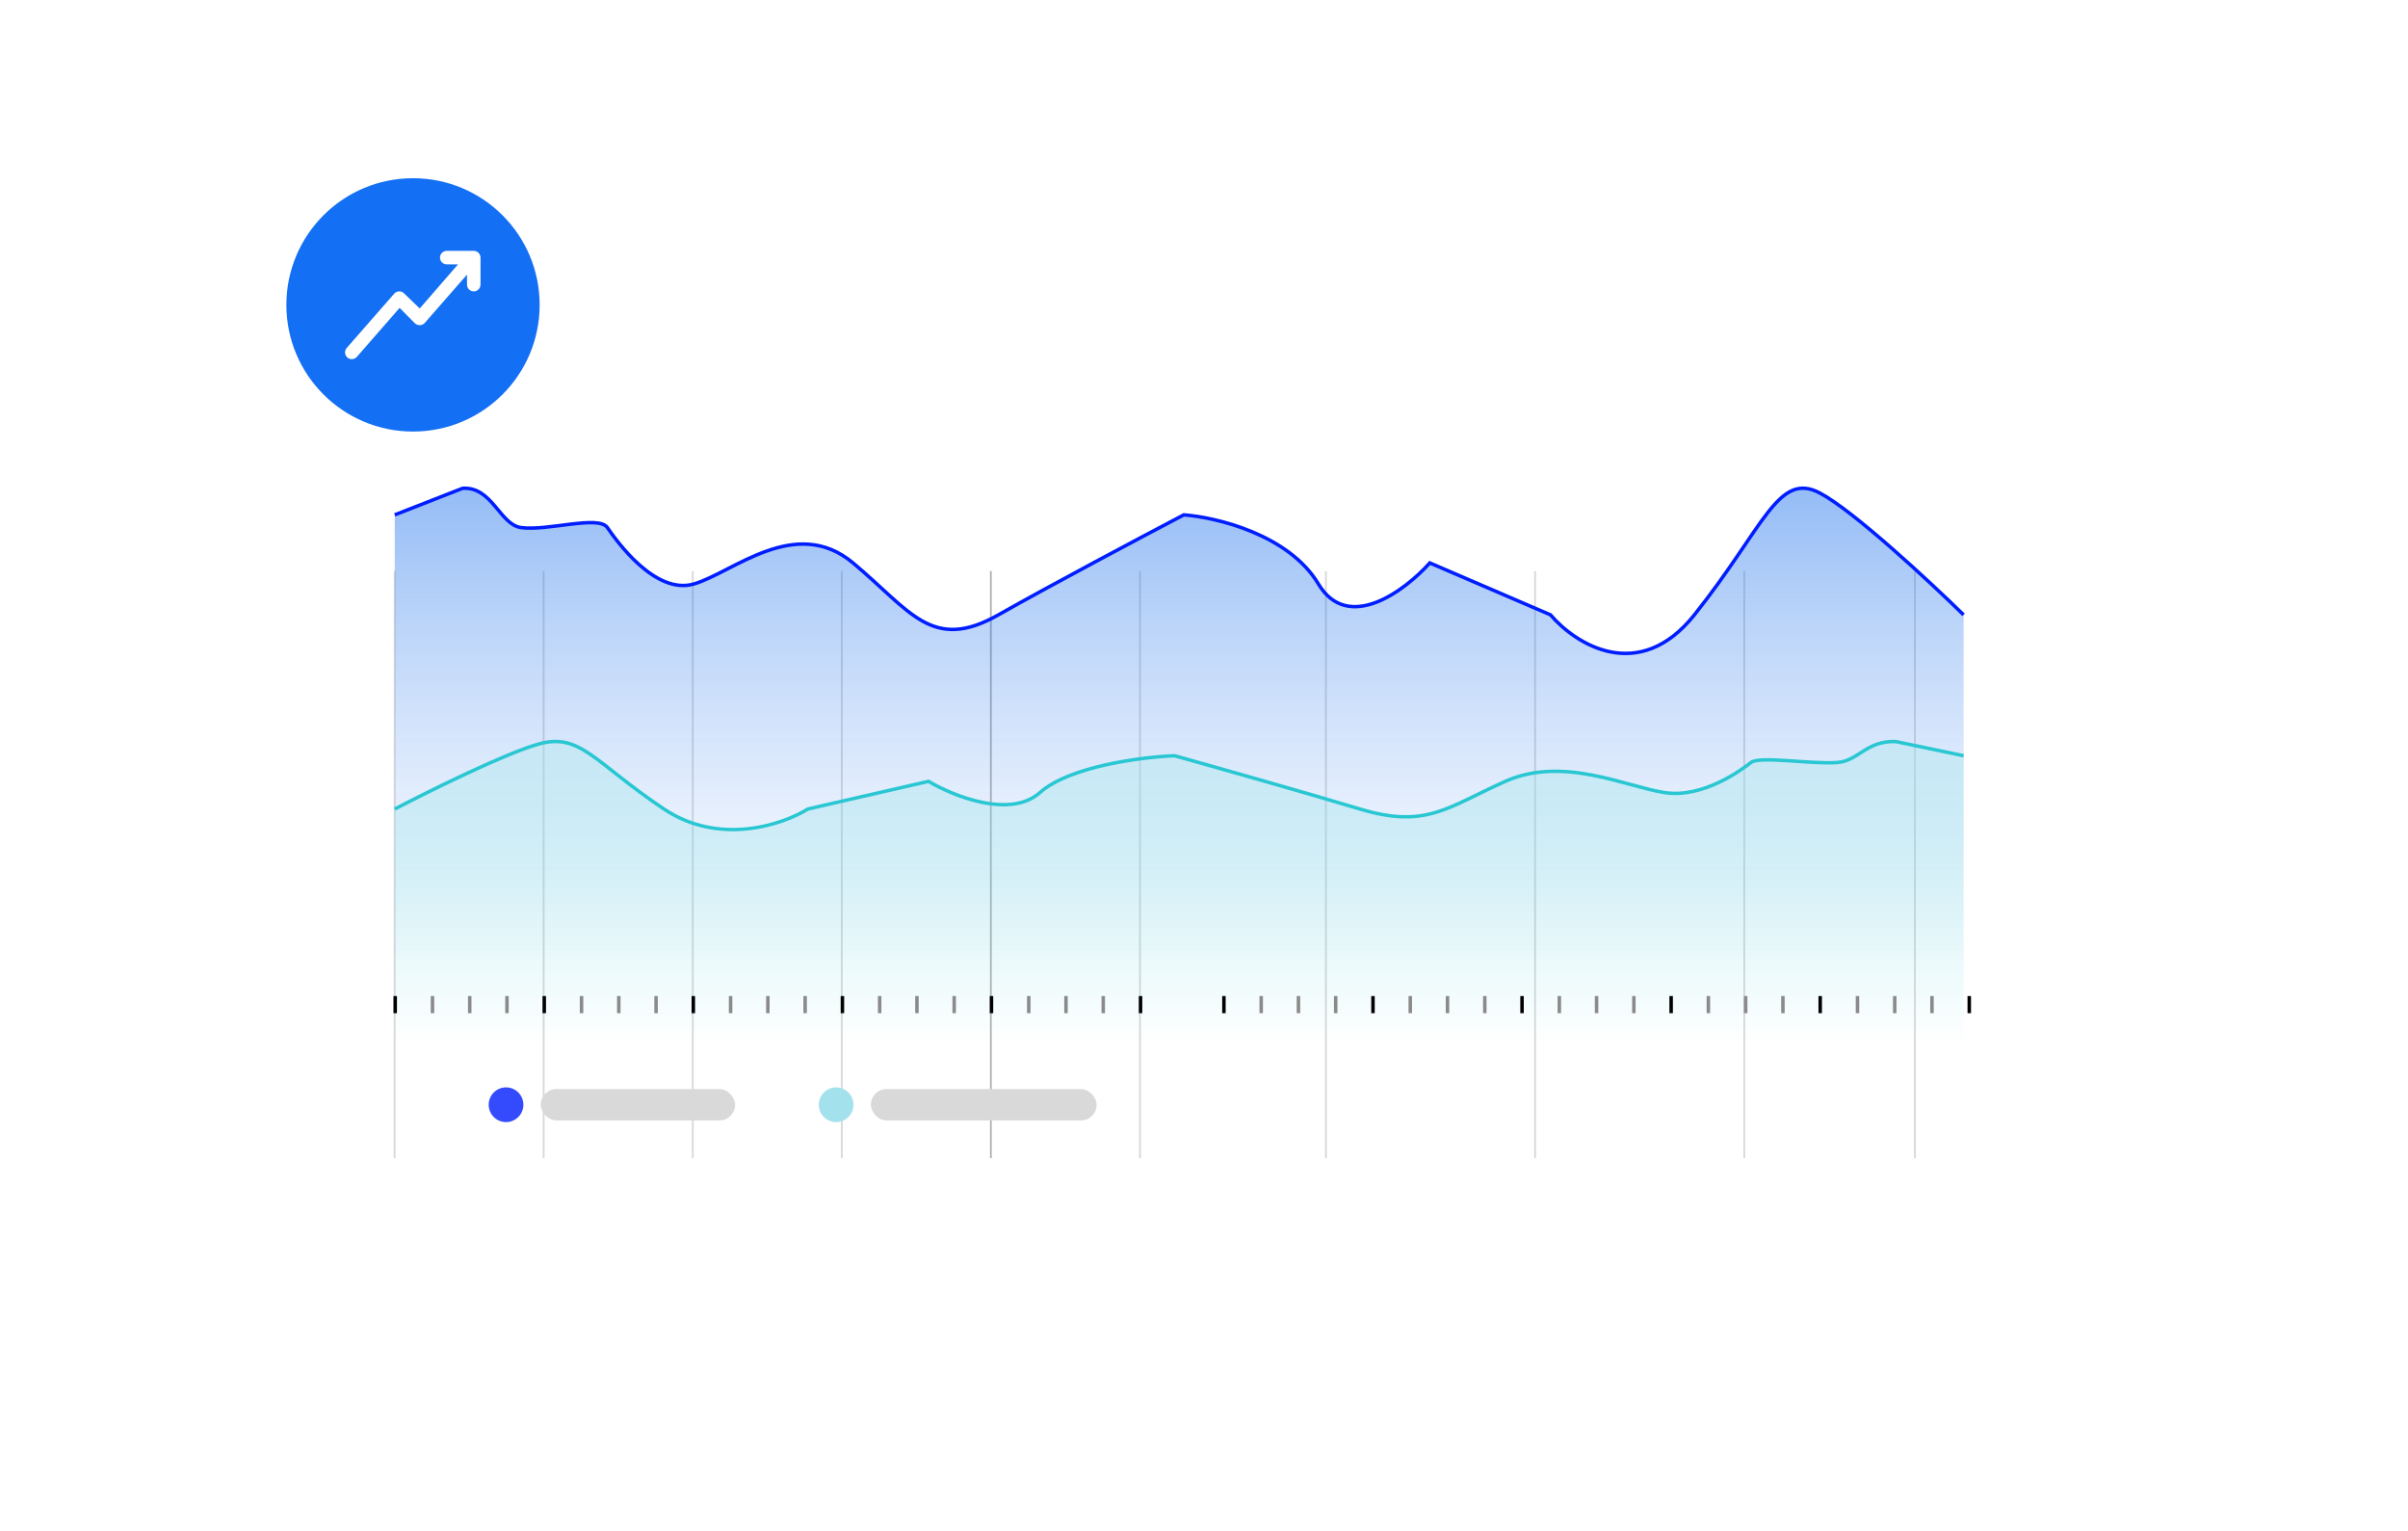<svg width="384"
     height="244"
     viewBox="0 0 384 244"
     fill="none"
     xmlns="http://www.w3.org/2000/svg">
    <g filter="url(#filter0_d_16112_2167)">
        <rect x="55.325"
              y="19.799"
              width="273.007"
              height="134.309"
              rx="10"
              fill="white" />
        <line opacity="0.5"
              x1="62.929"
              y1="149.63"
              x2="62.929"
              y2="56.037"
              stroke="#B1B1B1"
              stroke-width="0.277" />
        <line opacity="0.5"
              x1="134.239"
              y1="149.63"
              x2="134.239"
              y2="56.037"
              stroke="#B1B1B1"
              stroke-width="0.277" />
        <line opacity="0.5"
              x1="86.699"
              y1="149.63"
              x2="86.699"
              y2="56.037"
              stroke="#B1B1B1"
              stroke-width="0.277" />
        <line x1="158.01"
              y1="149.63"
              x2="158.01"
              y2="56.037"
              stroke="#B1B1B1"
              stroke-width="0.277" />
        <line opacity="0.5"
              x1="110.476"
              y1="149.63"
              x2="110.476"
              y2="56.037"
              stroke="#B1B1B1"
              stroke-width="0.277" />
        <line opacity="0.5"
              x1="181.787"
              y1="149.63"
              x2="181.787"
              y2="56.037"
              stroke="#B1B1B1"
              stroke-width="0.277" />
        <line opacity="0.5"
              x1="211.441"
              y1="149.63"
              x2="211.441"
              y2="56.037"
              stroke="#B1B1B1"
              stroke-width="0.277" />
        <line opacity="0.5"
              x1="244.799"
              y1="149.63"
              x2="244.799"
              y2="56.037"
              stroke="#B1B1B1"
              stroke-width="0.277" />
        <line opacity="0.5"
              x1="278.156"
              y1="149.63"
              x2="278.156"
              y2="56.037"
              stroke="#B1B1B1"
              stroke-width="0.277" />
        <line opacity="0.5"
              x1="305.369"
              y1="149.63"
              x2="305.369"
              y2="56.037"
              stroke="#B1B1B1"
              stroke-width="0.277" />
        <path d="M62.951 47.1V131.49H313.134V63.119C307.706 57.779 295.517 46.398 290.188 43.587C283.526 40.074 281.306 49.133 270.203 63.119C261.321 74.307 251.205 67.781 247.257 63.119L228.012 54.8C224.065 59.229 214.985 66.104 210.248 58.176C205.511 50.247 193.964 47.489 188.783 47.1C182.458 50.431 167.689 58.296 159.215 63.119C148.622 69.147 145.225 62.516 136.031 54.8C126.837 47.084 116.844 56.367 110.648 58.176C104.452 59.984 98.257 51.183 96.857 49.133C95.458 47.084 87.264 49.736 83.067 49.133C79.709 48.651 78.475 42.532 73.766 42.847L62.951 47.1Z"
              fill="url(#paint0_linear_16112_2167)" />
        <path d="M313.134 85.535V131.49H62.951V94.258C68.379 91.351 80.567 85.153 85.897 83.622C92.558 81.709 94.779 86.642 105.882 94.258C114.764 100.351 124.88 96.797 128.827 94.258L148.072 89.728C152.02 92.14 161.099 95.884 165.837 91.567C170.574 87.249 182.121 85.747 187.302 85.535C193.627 87.349 208.395 91.632 216.87 94.258C227.462 97.541 230.86 93.93 240.054 89.728C249.248 85.526 259.241 90.582 265.437 91.567C271.632 92.551 277.828 87.758 279.227 86.642C280.626 85.526 288.821 86.971 293.018 86.642C296.376 86.38 297.61 83.047 302.319 83.219L313.134 85.535Z"
              fill="url(#paint1_linear_16112_2167)" />
        <path d="M62.951 47.079L73.766 42.847C78.475 42.533 79.709 48.622 83.067 49.102C87.264 49.702 95.458 47.062 96.857 49.102C98.257 51.141 104.452 59.898 110.648 58.099C116.844 56.299 126.837 47.062 136.031 54.74C145.225 62.417 148.622 69.015 159.215 63.017C167.689 58.219 182.458 50.392 188.783 47.079C193.964 47.465 205.511 50.21 210.248 58.099C214.985 65.987 224.065 59.147 228.012 54.74L247.257 63.017C251.205 67.656 261.321 74.15 270.203 63.017C281.306 49.102 283.526 40.088 290.188 43.584C295.517 46.38 307.706 57.705 313.134 63.017"
              stroke="#001DFF"
              stroke-width="0.554" />
        <path d="M313.134 85.476L302.319 83.219C297.61 83.051 296.376 86.299 293.018 86.555C288.821 86.875 280.626 85.467 279.227 86.555C277.828 87.642 271.632 92.313 265.437 91.353C259.241 90.394 249.248 85.467 240.054 89.562C230.86 93.656 227.462 97.175 216.87 93.976C208.395 91.417 193.627 87.243 187.302 85.476C182.121 85.682 170.574 87.146 165.837 91.353C161.099 95.561 152.02 91.912 148.072 89.562L128.827 93.976C124.88 96.45 114.764 99.914 105.882 93.976C94.779 86.555 92.558 81.748 85.897 83.612C80.567 85.103 68.379 91.143 62.951 93.976"
              stroke="#29C7D2"
              stroke-width="0.554" />
        <circle cx="80.697"
                cy="141.116"
                r="2.768"
                fill="#344BFD" />
        <rect x="86.232"
              y="138.616"
              width="31"
              height="5"
              rx="2.5"
              fill="#D9D9D9" />
        <circle cx="133.339"
                cy="141.116"
                r="2.768"
                fill="#A3E2EC" />
        <rect x="138.875"
              y="138.616"
              width="36"
              height="5"
              rx="2.5"
              fill="#D9D9D9" />
        <line x1="63.022"
              y1="123.789"
              x2="63.022"
              y2="126.52"
              stroke="black"
              stroke-width="0.554" />
        <line x1="68.968"
              y1="123.789"
              x2="68.968"
              y2="126.52"
              stroke="#8A8A8A"
              stroke-width="0.554" />
        <line x1="92.738"
              y1="123.789"
              x2="92.738"
              y2="126.52"
              stroke="#8A8A8A"
              stroke-width="0.554" />
        <line x1="116.508"
              y1="123.789"
              x2="116.508"
              y2="126.52"
              stroke="#8A8A8A"
              stroke-width="0.554" />
        <line x1="140.278"
              y1="123.789"
              x2="140.278"
              y2="126.52"
              stroke="#8A8A8A"
              stroke-width="0.554" />
        <line x1="164.055"
              y1="123.789"
              x2="164.055"
              y2="126.52"
              stroke="#8A8A8A"
              stroke-width="0.554" />
        <line x1="74.907"
              y1="123.789"
              x2="74.907"
              y2="126.52"
              stroke="#8A8A8A"
              stroke-width="0.554" />
        <line x1="98.677"
              y1="123.789"
              x2="98.677"
              y2="126.52"
              stroke="#8A8A8A"
              stroke-width="0.554" />
        <line x1="122.447"
              y1="123.789"
              x2="122.447"
              y2="126.52"
              stroke="#8A8A8A"
              stroke-width="0.554" />
        <line x1="146.224"
              y1="123.789"
              x2="146.224"
              y2="126.52"
              stroke="#8A8A8A"
              stroke-width="0.554" />
        <line x1="169.994"
              y1="123.789"
              x2="169.994"
              y2="126.52"
              stroke="#8A8A8A"
              stroke-width="0.554" />
        <line x1="80.846"
              y1="123.789"
              x2="80.846"
              y2="126.52"
              stroke="#8A8A8A"
              stroke-width="0.554" />
        <line x1="104.623"
              y1="123.789"
              x2="104.623"
              y2="126.52"
              stroke="#8A8A8A"
              stroke-width="0.554" />
        <line x1="128.393"
              y1="123.789"
              x2="128.393"
              y2="126.52"
              stroke="#8A8A8A"
              stroke-width="0.554" />
        <line x1="152.163"
              y1="123.789"
              x2="152.163"
              y2="126.52"
              stroke="#8A8A8A"
              stroke-width="0.554" />
        <line x1="175.934"
              y1="123.789"
              x2="175.934"
              y2="126.52"
              stroke="#8A8A8A"
              stroke-width="0.554" />
        <line x1="86.792"
              y1="123.789"
              x2="86.792"
              y2="126.52"
              stroke="black"
              stroke-width="0.554" />
        <line x1="110.562"
              y1="123.789"
              x2="110.562"
              y2="126.52"
              stroke="black"
              stroke-width="0.554" />
        <line x1="134.339"
              y1="123.789"
              x2="134.339"
              y2="126.52"
              stroke="black"
              stroke-width="0.554" />
        <line x1="158.109"
              y1="123.789"
              x2="158.109"
              y2="126.52"
              stroke="black"
              stroke-width="0.554" />
        <line x1="181.879"
              y1="123.789"
              x2="181.879"
              y2="126.52"
              stroke="black"
              stroke-width="0.554" />
        <line x1="195.177"
              y1="123.789"
              x2="195.177"
              y2="126.52"
              stroke="black"
              stroke-width="0.554" />
        <line x1="201.123"
              y1="123.789"
              x2="201.123"
              y2="126.52"
              stroke="#8A8A8A"
              stroke-width="0.554" />
        <line x1="224.893"
              y1="123.789"
              x2="224.893"
              y2="126.52"
              stroke="#8A8A8A"
              stroke-width="0.554" />
        <line x1="248.663"
              y1="123.789"
              x2="248.663"
              y2="126.52"
              stroke="#8A8A8A"
              stroke-width="0.554" />
        <line x1="272.434"
              y1="123.789"
              x2="272.434"
              y2="126.52"
              stroke="#8A8A8A"
              stroke-width="0.554" />
        <line x1="296.211"
              y1="123.789"
              x2="296.211"
              y2="126.52"
              stroke="#8A8A8A"
              stroke-width="0.554" />
        <line x1="207.062"
              y1="123.789"
              x2="207.062"
              y2="126.52"
              stroke="#8A8A8A"
              stroke-width="0.554" />
        <line x1="230.832"
              y1="123.789"
              x2="230.832"
              y2="126.52"
              stroke="#8A8A8A"
              stroke-width="0.554" />
        <line x1="254.603"
              y1="123.789"
              x2="254.603"
              y2="126.52"
              stroke="#8A8A8A"
              stroke-width="0.554" />
        <line x1="278.38"
              y1="123.789"
              x2="278.38"
              y2="126.52"
              stroke="#8A8A8A"
              stroke-width="0.554" />
        <line x1="302.15"
              y1="123.789"
              x2="302.15"
              y2="126.52"
              stroke="#8A8A8A"
              stroke-width="0.554" />
        <line x1="213.001"
              y1="123.789"
              x2="213.001"
              y2="126.52"
              stroke="#8A8A8A"
              stroke-width="0.554" />
        <line x1="236.778"
              y1="123.789"
              x2="236.778"
              y2="126.52"
              stroke="#8A8A8A"
              stroke-width="0.554" />
        <line x1="260.548"
              y1="123.789"
              x2="260.548"
              y2="126.52"
              stroke="#8A8A8A"
              stroke-width="0.554" />
        <line x1="284.319"
              y1="123.789"
              x2="284.319"
              y2="126.52"
              stroke="#8A8A8A"
              stroke-width="0.554" />
        <line x1="308.089"
              y1="123.789"
              x2="308.089"
              y2="126.52"
              stroke="#8A8A8A"
              stroke-width="0.554" />
        <line x1="218.947"
              y1="123.789"
              x2="218.947"
              y2="126.52"
              stroke="black"
              stroke-width="0.554" />
        <line x1="242.717"
              y1="123.789"
              x2="242.717"
              y2="126.52"
              stroke="black"
              stroke-width="0.554" />
        <line x1="266.495"
              y1="123.789"
              x2="266.495"
              y2="126.52"
              stroke="black"
              stroke-width="0.554" />
        <line x1="290.265"
              y1="123.789"
              x2="290.265"
              y2="126.52"
              stroke="black"
              stroke-width="0.554" />
        <line x1="314.035"
              y1="123.789"
              x2="314.035"
              y2="126.52"
              stroke="black"
              stroke-width="0.554" />
    </g>
    <g filter="url(#filter1_d_16112_2167)">
        <circle cx="65.862"
                cy="35.604"
                r="20.194"
                fill="#136FF4" />
        <path d="M76.626 28.067V32.375C76.626 32.661 76.513 32.935 76.311 33.137C76.109 33.339 75.835 33.452 75.549 33.452C75.263 33.452 74.99 33.339 74.787 33.137C74.585 32.935 74.472 32.661 74.472 32.375V30.781L67.741 38.471C67.64 38.586 67.516 38.678 67.376 38.741C67.237 38.804 67.086 38.837 66.933 38.837C66.785 38.841 66.638 38.814 66.501 38.759C66.364 38.703 66.24 38.62 66.136 38.514L63.724 36.08L56.939 43.856C56.847 43.969 56.734 44.063 56.606 44.131C56.477 44.199 56.337 44.241 56.192 44.253C56.047 44.266 55.901 44.249 55.763 44.203C55.625 44.158 55.498 44.085 55.388 43.989C55.279 43.893 55.191 43.776 55.128 43.645C55.065 43.513 55.03 43.371 55.024 43.225C55.018 43.08 55.041 42.935 55.093 42.799C55.144 42.663 55.222 42.539 55.323 42.434L62.862 33.818C62.959 33.707 63.078 33.617 63.211 33.554C63.344 33.491 63.489 33.455 63.637 33.45C63.784 33.445 63.931 33.471 64.068 33.525C64.205 33.579 64.33 33.66 64.434 33.764L66.933 36.177L73.04 29.144H71.241C70.955 29.144 70.681 29.031 70.48 28.829C70.278 28.627 70.164 28.353 70.164 28.067C70.164 27.782 70.278 27.508 70.48 27.306C70.681 27.104 70.955 26.99 71.241 26.99H75.549C75.835 26.99 76.109 27.104 76.311 27.306C76.513 27.508 76.626 27.782 76.626 28.067Z"
              fill="white" />
    </g>
    <defs>
        <filter id="filter0_d_16112_2167"
                x="0.625"
                y="0.099"
                width="382.407"
                height="243.709"
                filterUnits="userSpaceOnUse"
                color-interpolation-filters="sRGB">
            <feFlood flood-opacity="0"
                     result="BackgroundImageFix" />
            <feColorMatrix in="SourceAlpha"
                           type="matrix"
                           values="0 0 0 0 0 0 0 0 0 0 0 0 0 0 0 0 0 0 127 0"
                           result="hardAlpha" />
            <feOffset dy="35" />
            <feGaussianBlur stdDeviation="27.35" />
            <feComposite in2="hardAlpha"
                         operator="out" />
            <feColorMatrix type="matrix"
                           values="0 0 0 0 0.767 0 0 0 0 0.767 0 0 0 0 0.767 0 0 0 0.2 0" />
            <feBlend mode="normal"
                     in2="BackgroundImageFix"
                     result="effect1_dropShadow_16112_2167" />
            <feBlend mode="normal"
                     in="SourceGraphic"
                     in2="effect1_dropShadow_16112_2167"
                     result="shape" />
        </filter>
        <filter id="filter1_d_16112_2167"
                x="17.369"
                y="0.11"
                width="96.987"
                height="96.987"
                filterUnits="userSpaceOnUse"
                color-interpolation-filters="sRGB">
            <feFlood flood-opacity="0"
                     result="BackgroundImageFix" />
            <feColorMatrix in="SourceAlpha"
                           type="matrix"
                           values="0 0 0 0 0 0 0 0 0 0 0 0 0 0 0 0 0 0 127 0"
                           result="hardAlpha" />
            <feOffset dy="13" />
            <feGaussianBlur stdDeviation="14.15" />
            <feComposite in2="hardAlpha"
                         operator="out" />
            <feColorMatrix type="matrix"
                           values="0 0 0 0 0.196 0 0 0 0 0.228 0 0 0 0 1 0 0 0 0.34 0" />
            <feBlend mode="normal"
                     in2="BackgroundImageFix"
                     result="effect1_dropShadow_16112_2167" />
            <feBlend mode="normal"
                     in="SourceGraphic"
                     in2="effect1_dropShadow_16112_2167"
                     result="shape" />
        </filter>
        <linearGradient id="paint0_linear_16112_2167"
                        x1="188.042"
                        y1="42.829"
                        x2="188.042"
                        y2="131.49"
                        gradientUnits="userSpaceOnUse">
            <stop stop-color="#005FE9"
                  stop-opacity="0.42" />
            <stop offset="0.859"
                  stop-color="#649DF1"
                  stop-opacity="0" />
        </linearGradient>
        <linearGradient id="paint1_linear_16112_2167"
                        x1="188.042"
                        y1="83.209"
                        x2="188.042"
                        y2="131.49"
                        gradientUnits="userSpaceOnUse">
            <stop stop-color="#B0EAEE"
                  stop-opacity="0.4" />
            <stop offset="1"
                  stop-color="#29C7D2"
                  stop-opacity="0" />
        </linearGradient>
    </defs>
</svg>